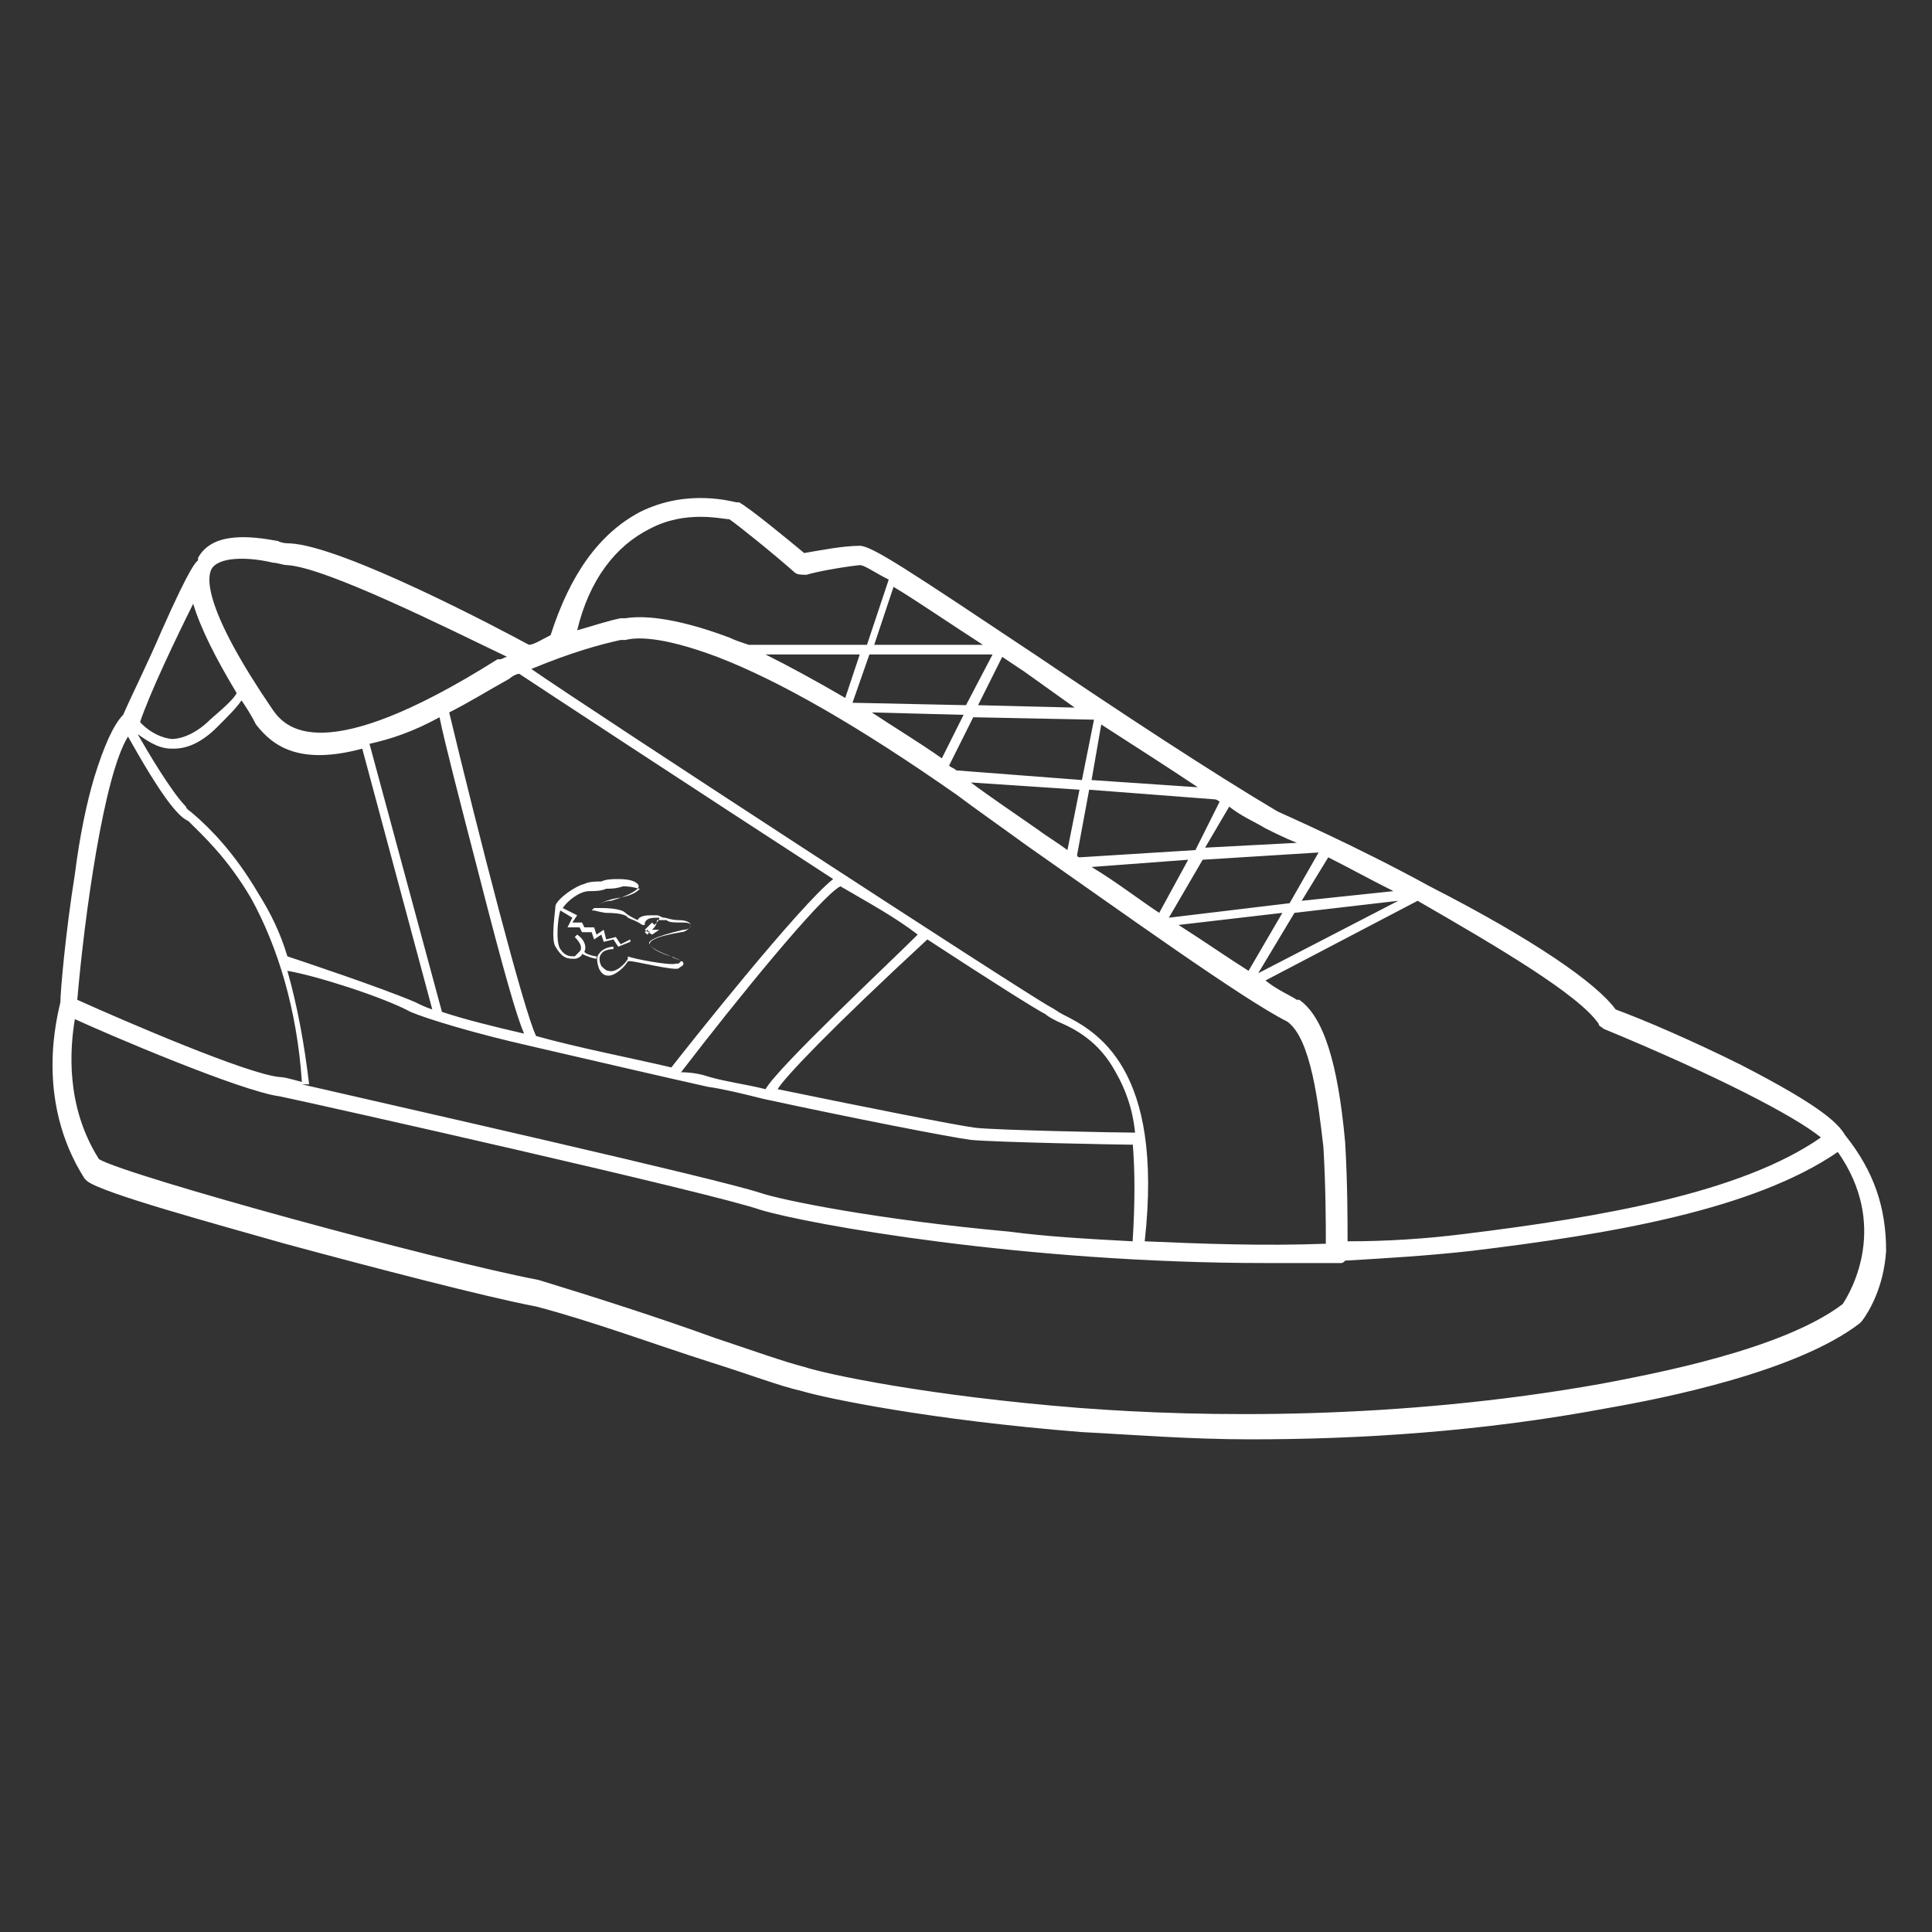 <?xml version="1.0" encoding="utf-8"?>
<!-- Generator: Adobe Illustrator 23.0.1, SVG Export Plug-In . SVG Version: 6.00 Build 0)  -->
<svg version="1.1" id="Calque_1" xmlns="http://www.w3.org/2000/svg" xmlns:xlink="http://www.w3.org/1999/xlink" x="0px" y="0px"
	 viewBox="0 0 80 80" style="enable-background:new 0 0 80 80;" xml:space="preserve">
<rect x="0" y="0" width="80" height="80" fill="#333333" stroke="none"/>
<style type="text/css">
	.st0{fill:#FFFFFF;}
</style>
<path class="st0" d="M76.4,47C76.3,47,76.3,47,76.4,47c-0.3-0.5-1-1.2-4.3-2.9c-2-1-4.1-1.9-5.2-2.3c-0.8-1.1-3.4-2.9-7.7-5.1
	c-3.1-1.7-6.1-3-6.3-3.1c-2.7-1.6-6.5-4.1-9.9-6.4c-5.4-3.6-6.9-4.6-7.4-4.6l0,0c-0.7,0-1.7,0.2-2.3,0.3c-0.6-0.5-2.3-1.9-2.7-2.1
	h-0.1c-0.1,0-2-0.6-4,0.4c-1.7,0.9-2.9,2.6-3.7,5.1c-0.4,0.2-0.7,0.4-0.9,0.4c-1.1-0.6-7.7-4.1-9.9-4.2c-0.1,0-0.3,0-0.5-0.1
	c-1.1-0.2-2.7-0.4-3.3,0.7c0,0,0,0,0,0.1c-0.1,0.1-0.3,0.2-1.5,2.9c-0.6,1.4-1.3,2.8-1.6,3.5c-0.4,0.4-0.8,1.3-1.2,2.6
	c-0.3,1-0.6,2.4-0.8,4c-0.4,2.5-0.6,4.9-0.6,5.3c-0.1,0.5-1.1,4,1,7.3l0.1,0.1c0.6,0.5,5.4,1.8,8.2,2.6c3.7,1,8.3,2.2,10.4,2.6
	c2.3,0.6,5,1.6,7.2,2.3c1.6,0.5,2.9,1,3.8,1.2c1,0.3,5.3,1.2,11.6,1.7c2,0.1,4.4,0.3,7,0.3c4.4,0,9.5-0.3,14.8-1.3l0,0
	c2.3-0.4,7.8-1.5,10.4-3.5l0.1-0.1c0.3-0.4,0.9-1.4,1-2.9C78.1,50,77.6,48.5,76.4,47z M66.2,42.4c0,0.1,0.1,0.1,0.2,0.2
	c4.6,1.9,7.9,3.6,9,4.5c-3.3,2.3-9.1,3.3-14.8,4c-1.6,0.2-3.2,0.3-4.8,0.3c0-0.8,0-2.4-0.1-4.1c-0.3-3.3-0.9-5.2-1.9-5.9
	c0,0,0,0-0.1,0c-0.3-0.2-0.8-0.4-1.3-0.8l6.3-3.3C62,39.2,65.4,41.2,66.2,42.4z M40.7,26.7h-4.5l0.8-2.4
	C38,24.9,39.3,25.8,40.7,26.7z M41.1,27.1L40,29.2l-4.7-0.1l0,0l0.7-2H41.1z M49.6,32.6l-4.4-0.3l0.4-2.3
	C47,30.9,48.4,31.8,49.6,32.6z M57.7,36.9l-3.8,0.4l1.1-1.8C55.8,35.9,56.7,36.4,57.7,36.9z M57.9,37.3l-5.8,3l1.5-2.5L57.9,37.3z
	 M54.6,35.3l-1.2,2.1l-5,0.6l1.4-2.4L54.6,35.3C54.5,35.3,54.5,35.3,54.6,35.3z M49.5,35.2l-4.8,0.3c0,0-0.1,0-0.1-0.1l0.5-2.7
	l5.2,0.4c0.1,0,0.2,0.1,0.2,0.1L49.5,35.2z M45.3,29.8l-0.5,2.5l-5.2-0.4c-0.1-0.1-0.2-0.1-0.3-0.2l1-2L45.3,29.8
	C45.2,29.7,45.2,29.8,45.3,29.8z M35,28.9c-1.2-0.7-2.3-1.3-3.3-1.8h3.9L35,28.9z M39.9,29.6L39,31.4c-1-0.7-2-1.3-2.9-1.9
	L39.9,29.6z M44.7,32.7l-0.5,2.5c-0.4-0.3-0.9-0.6-1.3-0.9c-1-0.7-1.9-1.3-2.7-1.9L44.7,32.7z M49.2,35.6L48,37.8
	c-0.9-0.6-1.8-1.3-2.8-1.9L49.2,35.6z M53.1,37.8l-1.4,2.4c-0.8-0.5-1.8-1.2-2.9-1.9L53.1,37.8z M52.4,34.3c0.4,0.2,0.8,0.4,1.3,0.6
	l-3.8,0.2l1-1.7C51.4,33.8,51.9,34,52.4,34.3L52.4,34.3z M44.5,29.3l-4-0.1l1-2c0.3,0.2,0.6,0.4,0.9,0.6
	C43.1,28.3,43.8,28.8,44.5,29.3z M26.9,21.9c1.5-0.8,3-0.4,3.3-0.4c0.3,0.2,1.8,1.4,2.7,2.2c0.1,0.1,0.3,0.1,0.5,0.1
	c0.3-0.1,1.3-0.3,2.2-0.4c0.2,0,0.6,0.3,1.2,0.6l-0.9,2.7H31c-0.3-0.1-0.6-0.2-0.8-0.3c-2.4-0.9-3.7-0.9-4.3-0.8h-0.2
	c-0.5,0.1-1.1,0.3-1.8,0.5C24.4,24,25.5,22.6,26.9,21.9z M25.7,26.5h0.2c0.4-0.1,1.4-0.2,3.8,0.7c2.6,1,5.9,2.9,9.9,5.7
	c0.8,0.6,1.8,1.3,2.9,2.1c4,2.8,9,6.4,10.8,7.3c1,0.7,1.3,3.5,1.5,5.2c0.1,1.7,0.1,3.3,0.1,4c-2.6,0.1-5.2,0-7.5-0.1
	c0.8-7.2-2-8.7-3.4-9.4c-0.2-0.1-0.3-0.2-0.5-0.3l0,0c-1.1-0.6-19.2-12.4-21.5-14C23.7,27,24.8,26.7,25.7,26.5z M10.6,30L10.6,30
	c0.7,0.9,1.8,1.7,4.4,1l2.9,10.8c-0.3-0.1-0.5-0.2-0.7-0.3c-1.4-0.6-4.7-1.7-5.3-1.9c-0.3-1-0.7-1.8-1.2-2.6c-1-1.7-2-2.7-2.7-3.3
	c-0.1-0.1-0.3-0.2-0.3-0.3c-0.6-0.6-1.6-2.3-2-3C6,30.6,6.5,31,7.1,31h0.1c0.6,0,1.2-0.3,1.8-0.9c0.5-0.5,0.8-0.8,1-1.1
	C10.2,29.3,10.4,29.6,10.6,30z M18.2,29.7c0.2,1,0.9,3.7,1.6,6.4c1.1,4.3,1.6,6,1.9,6.7c-1.3-0.3-2.5-0.6-3.4-0.9l-3-11.1
	C16.2,30.6,17.1,30.3,18.2,29.7z M17,41.9c0.7,0.3,2.7,0.9,4.9,1.4l0,0l0,0c2.6,0.6,5.6,1.3,7.4,1.7c0.7,0.1,1.5,0.3,2.3,0.5
	c3.7,0.8,7.8,1.6,8.6,1.7c1,0.1,6.3,0.2,6.7,0.2v-0.1c0.1,1.2,0.1,2.5,0,4.1c-1.9-0.1-3.6-0.2-5.1-0.4c-5.5-0.5-9.4-1.3-10.3-1.6
	c-1.8-0.6-15.1-3.6-19-4.5h0.3c-0.2-1.7-0.5-3.3-0.9-4.7C13.1,40.4,15.9,41.3,17,41.9z M38,38.7c-1.2,1.2-5.8,5.5-6.3,6.4
	c-0.8-0.2-1.6-0.3-2.3-0.5c-0.3-0.1-0.7-0.2-1.2-0.2c2.3-3,5.8-7.3,6.6-7.7C36,37.4,37.1,38,38,38.7z M43.3,42
	c0.1,0.1,0.3,0.2,0.5,0.3c0.7,0.3,1.7,0.8,2.4,2.1c0.4,0.7,0.7,1.5,0.8,2.5c-0.7,0-5.7-0.1-6.6-0.2c-0.8-0.1-4.8-0.9-8.2-1.6
	c0.3-0.5,2.2-2.5,6.2-6.2C41,40.6,42.9,41.8,43.3,42z M21.5,27.9c0.6,0.4,7.3,4.8,13,8.5c-1.4,1.1-6,6.9-6.7,7.8
	c-1.7-0.4-3.8-0.8-5.6-1.3c-0.5-1-2.4-8.4-3.6-13.4c0.8-0.4,1.6-0.9,2.5-1.4C21.2,28,21.4,27.9,21.5,27.9z M11.3,23.3
	c0.2,0,0.4,0.1,0.6,0.1l0,0c1.6,0.1,6.6,2.6,9.1,3.8c-0.1,0-0.2,0.1-0.3,0.1c0,0,0,0-0.1,0c-7.3,4.6-8.8,2.8-9.3,2.1
	c-2.8-4.1-2.8-5.5-2.5-5.9C9.2,23,10.5,23.1,11.3,23.3z M8,25c0.3,1,0.9,2.2,1.8,3.7c-0.1,0.2-0.4,0.5-1.1,1.1
	c-0.5,0.5-1.1,0.8-1.6,0.8c-0.8-0.1-1.3-0.7-1.3-0.7l0,0C6.2,28.7,7.3,26.4,8,25z M5.3,30.5c0.4,0.7,1.4,2.5,2.1,3.2
	c0.1,0.1,0.2,0.2,0.4,0.3c0.6,0.6,1.6,1.5,2.6,3.2c1.1,2,1.9,4.6,2.1,7.6c-0.4-0.1-0.7-0.2-0.9-0.2l0,0c-1.3-0.1-6.4-2.3-8.4-3.2
	C3.5,37.9,4.3,32.1,5.3,30.5z M76.3,54c-2.5,1.9-7.9,2.9-10,3.3l0,0c-8.4,1.5-16.4,1.4-21.6,1c-6.3-0.5-10.5-1.4-11.4-1.7l0,0
	c-0.8-0.2-2.2-0.7-3.7-1.2c-2.2-0.8-5-1.7-7.3-2.4l0,0c-4.2-0.8-17-4.3-18.2-5c-1.4-2.2-1.2-4.6-1-5.8c1.3,0.6,6.9,3,8.5,3.2
	c1.9,0.4,17.9,4,19.9,4.7l0,0c2,0.6,10.9,2.2,20.9,2.2c0.9,0,1.9,0,2.9,0c0.1,0,0.1,0,0.2,0l0,0c0.1,0,0.1,0,0.2-0.1
	c1.7-0.1,3.4-0.2,5.2-0.4l0,0c5.8-0.7,11.7-1.7,15.2-4.1C78.2,50.7,76.7,53.4,76.3,54z M23.8,39.7c0.1,0,0.3-0.1,0.3-0.2
	c0.2,0.1,0.5,0.2,0.6,0.2v-0.1c-0.1,0-0.5-0.1-0.5-0.2l0,0c0.1-0.2,0-0.5-0.3-0.7l-0.1,0.1c0.3,0.3,0.3,0.5,0.2,0.6
	c-0.1,0.1-0.2,0.2-0.2,0.2c-0.2,0-0.4,0-0.6-0.3s-0.1-1.3,0-1.6l0,0l0.5,0.3l-0.2,0.4H24l0.1,0.2h0.4l0.1,0.3l0.3-0.2L25,39l0.4-0.1
	l0.2,0.3l0.5-0.2v-0.1l-0.4,0.2l-0.2-0.3l-0.4,0.1L25,38.5l-0.3,0.2l-0.1-0.3h-0.4l-0.1-0.2h-0.4l0.2-0.3l-0.6-0.3
	c0.2-0.3,0.7-0.7,1.1-0.7c0.2,0,0.5,0,0.7-0.1c0.2,0,0.4,0,0.7-0.1c0.4,0,0.6,0.1,0.7,0.1l0,0c-0.1,0.1-0.3,0.3-1,0.4
	c-0.6,0.1-0.9,0.4-0.9,0.4l-0.1,0.1h0.1c0,0,0.4,0.1,0.5,0.1l0,0l0,0c0.1,0,0.8,0,0.9,0.2l0,0l0,0c0.2,0.1,0.3,0.1,0.6,0.3h0.1v-0.1
	C26.8,38,27,38,27.3,38c0,0.1-0.1,0.2-0.2,0.3L27,38.2l-0.3,0.3l0.3,0.2l0.3-0.2l-0.3,0c0.1-0.1,0.2-0.2,0.2-0.4c0.1,0,0.1,0,0.1,0
	c0.1,0,0.2,0,0.3,0c0.1,0.1,0.3,0.1,0.7,0.1c0.3,0,0.3,0.1,0.3,0.1c0,0.1-0.1,0.2-0.3,0.2c-1.3,0.3-1.5,0.5-1.4,0.6l0,0
	c0.1,0.2,0.5,0.4,0.9,0.5c0.2,0.1,0.3,0.1,0.4,0.2l0,0l-0.1,0.1c0,0,0,0-0.1,0c-0.2,0.1-1.8-0.2-2-0.3v-0.1v0.2
	c-0.1,0.2-0.5,0.6-0.8,0.5c-0.1,0-0.2-0.1-0.3-0.2c-0.1-0.2-0.1-0.4,0-0.5c0.1-0.2,0.5-0.2,0.5-0.2v-0.1c0,0-0.4,0-0.6,0.3
	c-0.1,0.1-0.1,0.3,0,0.6c0.1,0.2,0.2,0.3,0.4,0.3l0,0c0.3,0,0.7-0.4,0.8-0.6c0,0,0,0,0.1,0c0.2,0,1.8,0.4,2,0.3l0,0
	c0.1-0.1,0.2-0.1,0.2-0.2c0,0,0-0.1-0.1-0.1c-0.1-0.1-0.3-0.1-0.4-0.2c-0.3-0.1-0.8-0.3-0.9-0.5c0-0.1,0.1-0.3,1.3-0.5
	c0.2,0,0.4-0.2,0.4-0.3s-0.2-0.2-0.5-0.2S27.6,38,27.5,38s-0.2-0.1-0.3-0.1c-0.1,0-0.1,0-0.2,0c-0.2,0-0.5,0-0.6,0.2
	c-0.2-0.1-0.4-0.2-0.5-0.3c-0.2-0.2-0.9-0.2-1-0.2s-0.2,0-0.3,0c0.1-0.1,0.4-0.3,0.7-0.3l0,0c0.7-0.2,1-0.4,1.1-0.5
	c0,0,0.1-0.1,0-0.2c-0.1-0.1-0.3-0.2-0.8-0.2c-0.2,0-0.5,0-0.7,0.1c-0.2,0-0.5,0-0.7,0.1c-0.4,0.1-1.1,0.6-1.2,0.9
	c0,0.2-0.2,1.4,0,1.7C23.3,39.7,23.5,39.7,23.8,39.7z M26.9,38.6l-0.1,0.1l-0.1-0.1l0.1-0.1L26.9,38.6
	C26.8,38.6,26.9,38.5,26.9,38.6L26.9,38.6z"/>
</svg>
